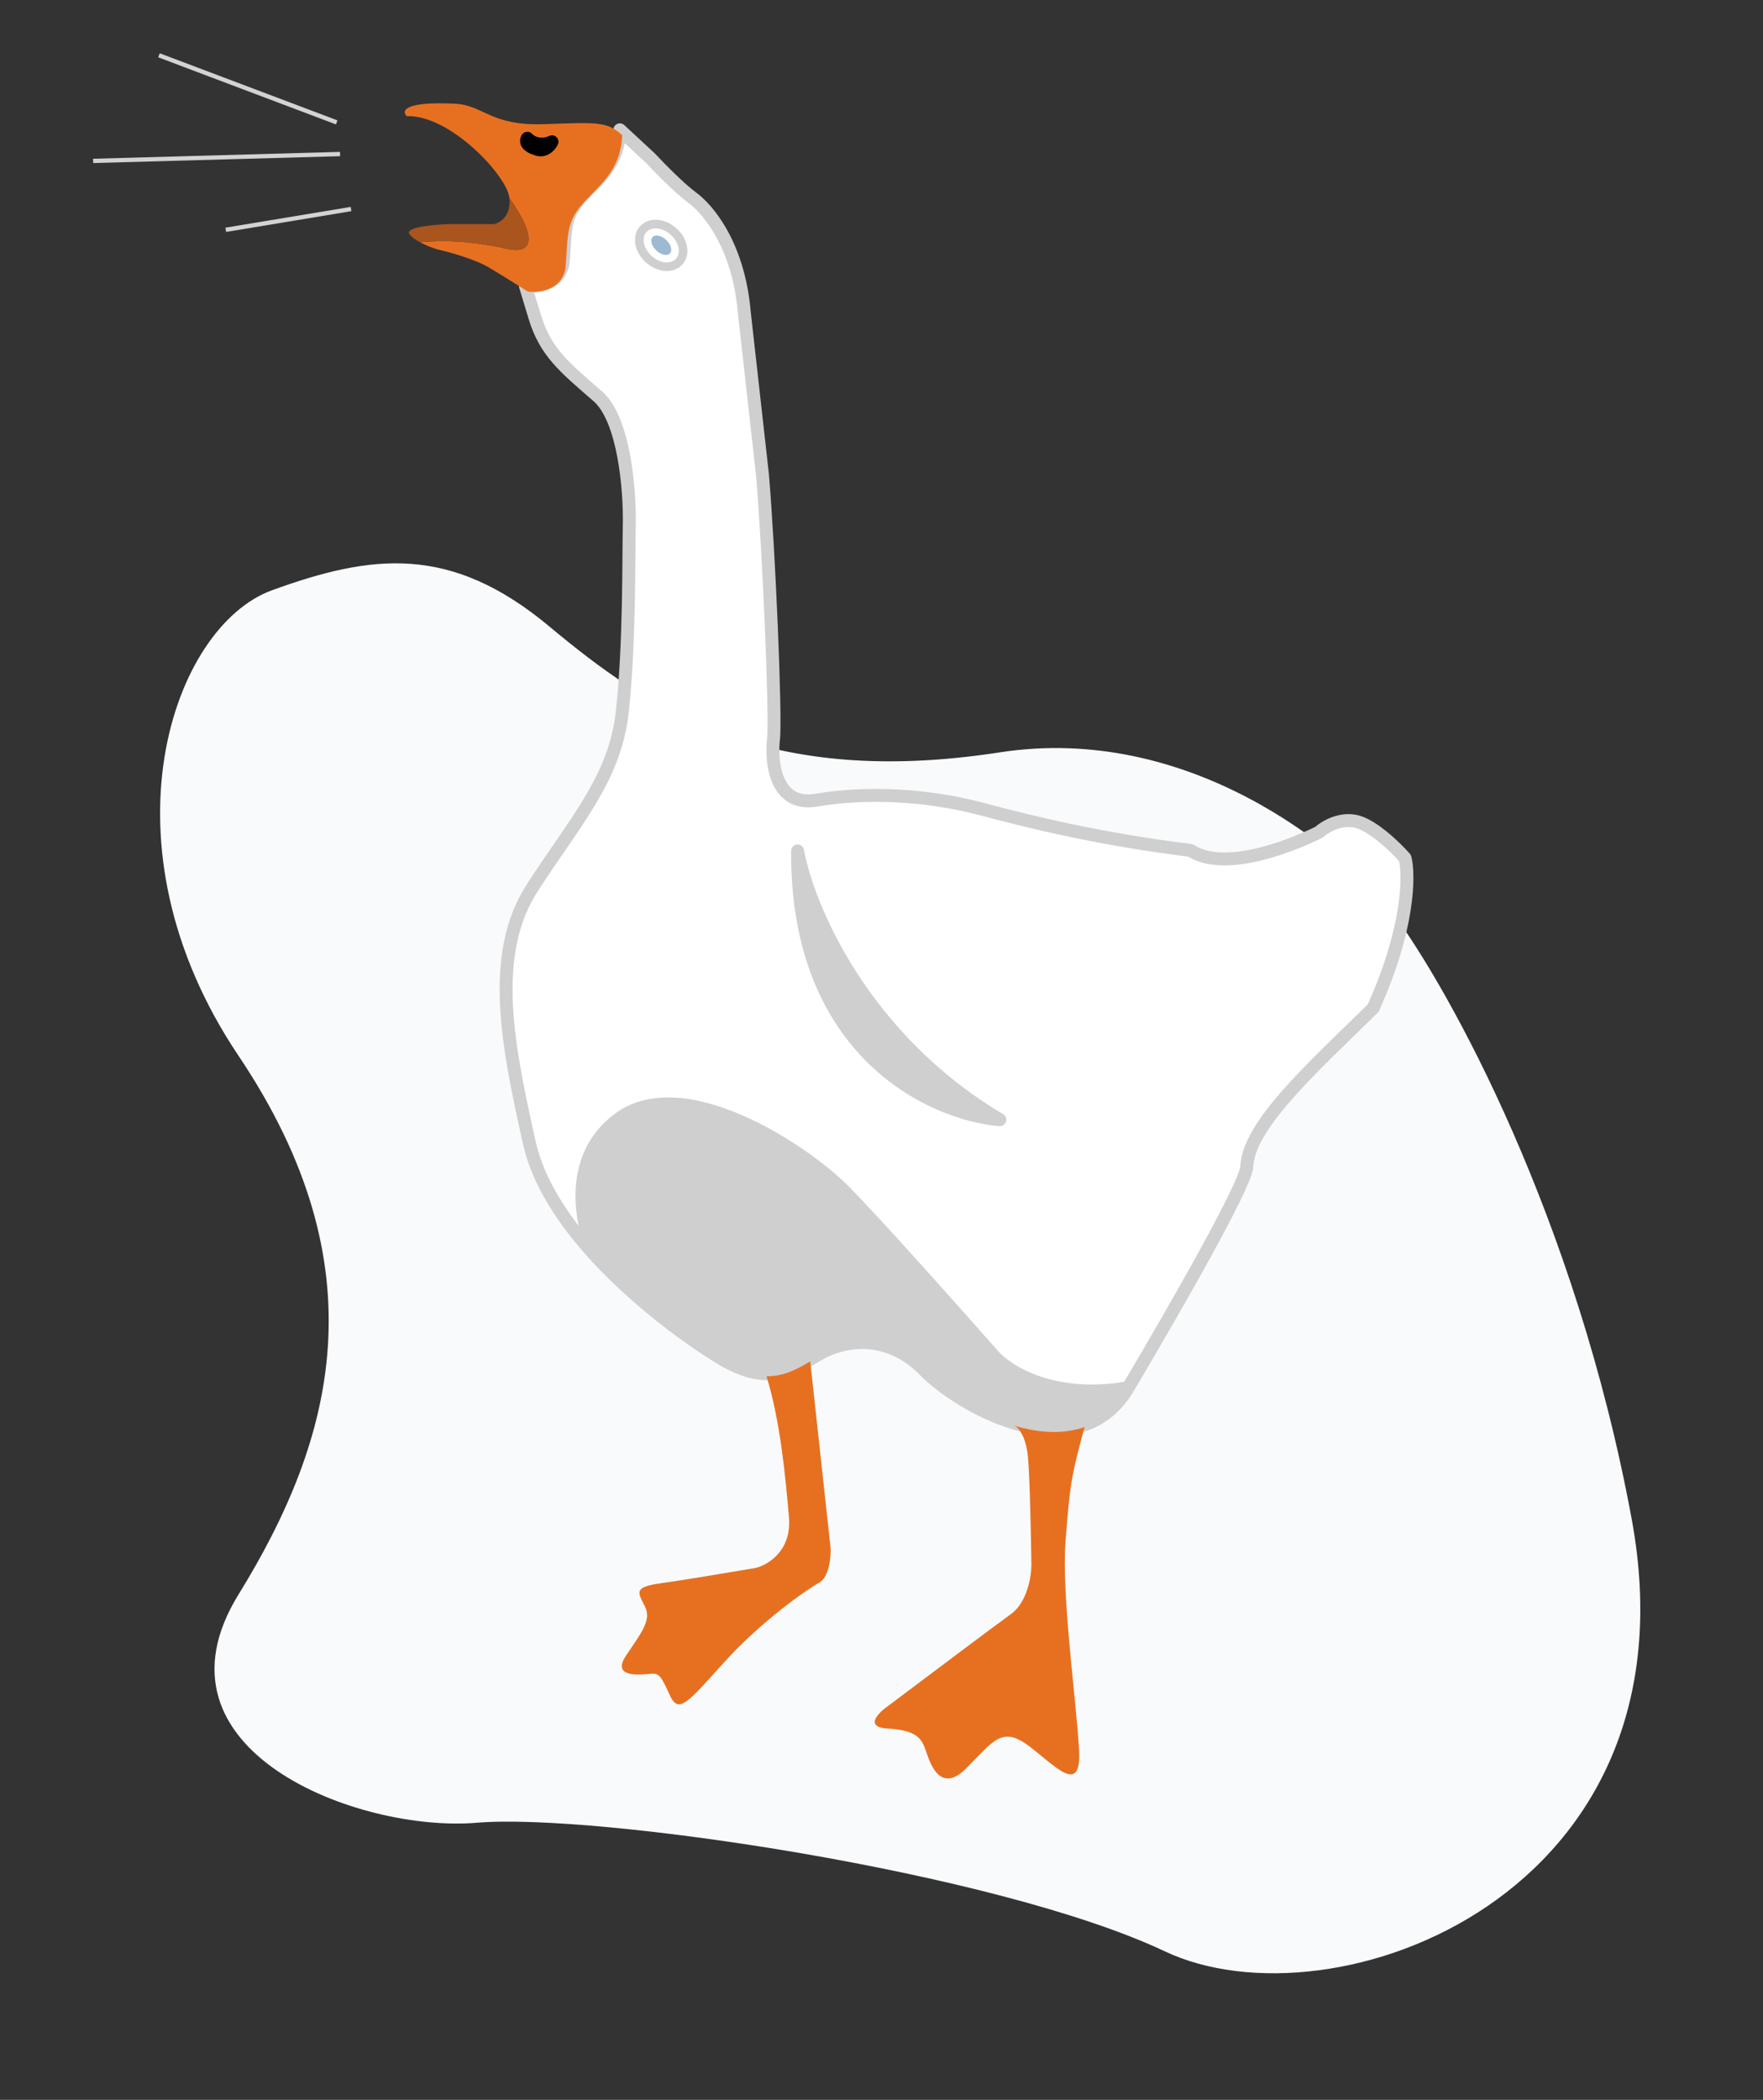 <svg width="409" height="487" viewBox="0 0 409 487" fill="none" xmlns="http://www.w3.org/2000/svg">
<rect x="0" y="0" width="409" height="487" fill="#333333" stroke="none"/>
<path d="M323.213 211.873C310.947 196.611 275.523 167.768 231.955 174.489C177.495 182.89 150.37 164.408 127.45 145.296C104.531 126.184 86.237 128.494 63.107 136.895C39.977 145.296 22.315 195.701 55.327 244.846C88.34 293.992 77.616 333.686 55.327 369.81C33.038 405.933 83.083 425.046 110.629 422.735C138.174 420.425 231.114 434.077 270.225 452.559C309.335 471.04 394.705 439.537 378.514 352.168C365.562 282.272 336.25 229.515 323.213 211.873Z" fill="#F9FAFB"/>
<path fill-rule="evenodd" clip-rule="evenodd" d="M179.452 171.344C180.022 166.268 178.387 127.643 176.877 110.04L172.667 72.44C171.333 56.893 164.312 48.577 160.598 45.851C157.626 43.669 152.89 38.826 150.893 36.678L143.804 30.108C143.428 38.406 138.486 41.657 134.717 45.896C130.948 50.134 131.189 52.941 130.721 60.16C130.346 65.934 124.683 66.695 121.899 66.354L124.022 73.35C126.472 81.623 130.908 85.158 138.663 91.888C144.867 97.272 146.132 113.869 145.988 121.494C145.822 130.323 146.062 149.405 144.38 164.968C142.699 180.531 133.487 190.371 123.43 205.982C113.373 221.593 117.89 242.993 122.798 265.03C124.868 274.33 130.915 283.348 138.117 291.219C134.855 284.454 131.354 268.653 143.446 259.571C158.561 248.219 186.645 266.909 195.821 276.195C203.162 283.624 221.831 304.583 230.248 314.134C233.484 317.991 244.314 324.927 261.745 321.823C273.456 302.048 288.314 275.969 289.216 270.864C289.387 261.129 304.331 247.78 318.552 233.823C326.894 215.409 326.963 202.934 325.955 198.998C323.851 196.609 318.682 191.578 314.841 190.567C311 189.555 307.347 191.768 306 193.001C306 193.001 285.779 203.451 276.196 197.234C255.528 194.65 240.126 190.943 227.777 187.645C215.427 184.347 201.28 183.55 189.387 185.575C179.873 187.196 178.799 176.763 179.452 171.344ZM231.946 259.688C216.19 258.358 184.749 244.028 185.034 197.345C187.368 210.218 200.017 240.707 231.946 259.688Z" fill="white"/>
<path d="M231.946 259.688C216.19 258.358 184.749 244.028 185.034 197.345C187.368 210.218 200.017 240.707 231.946 259.688Z" fill="#CFCFCF"/>
<path d="M190.338 313.871C196.099 310.695 206.024 309.174 214.477 317.834C218.492 321.948 226.716 327.516 235.5 330.108C240.997 331.731 246.714 332.188 251.755 330.394C255.615 329.02 259.079 326.325 261.745 321.823C244.314 324.927 233.484 317.991 230.248 314.134C221.831 304.583 203.162 283.624 195.821 276.195C186.645 266.909 158.561 248.219 143.446 259.571C131.354 268.653 134.855 284.454 138.117 291.219C147.98 301.998 160.01 310.624 166.961 314.871C171.39 317.577 174.946 318.585 177.959 318.62C182.073 318.668 185.174 316.903 188.103 315.169C188.855 314.724 189.595 314.281 190.338 313.871Z" fill="#CFCFCF"/>
<path d="M176.877 110.04L178.372 109.912C178.371 109.899 178.369 109.886 178.368 109.873L176.877 110.04ZM179.452 171.344L180.941 171.524L180.942 171.512L179.452 171.344ZM189.387 185.575L189.136 184.097L189.387 185.575ZM276.196 197.234L277.012 195.976C276.822 195.852 276.607 195.774 276.382 195.746L276.196 197.234ZM306 193.001L306.688 194.334C306.806 194.273 306.915 194.197 307.013 194.108L306 193.001ZM325.955 198.998L327.408 198.626C327.35 198.397 327.237 198.185 327.081 198.007L325.955 198.998ZM318.552 233.823L319.603 234.893C319.735 234.764 319.842 234.611 319.918 234.442L318.552 233.823ZM289.216 270.864L290.694 271.125C290.707 271.048 290.715 270.969 290.716 270.89L289.216 270.864ZM214.477 317.834L213.403 318.881L214.477 317.834ZM190.338 313.871L189.614 312.558L190.338 313.871ZM166.961 314.871L166.179 316.151L166.179 316.151L166.961 314.871ZM122.798 265.03L124.262 264.704L124.262 264.704L122.798 265.03ZM145.988 121.494L144.489 121.466L145.988 121.494ZM188.103 315.169L188.867 316.459L188.867 316.459L188.103 315.169ZM177.959 318.62L177.942 320.12L177.959 318.62ZM235.5 330.108L235.075 331.547L235.5 330.108ZM251.755 330.394L252.258 331.807L251.755 330.394ZM138.117 291.219L137.01 292.231L137.01 292.231L138.117 291.219ZM143.446 259.571L142.545 258.372L143.446 259.571ZM195.821 276.195L194.754 277.249L195.821 276.195ZM230.248 314.134L231.397 313.17C231.39 313.161 231.382 313.152 231.374 313.143L230.248 314.134ZM231.946 259.688L231.82 261.183C232.516 261.242 233.161 260.812 233.374 260.146C233.588 259.481 233.313 258.756 232.712 258.399L231.946 259.688ZM185.034 197.345L186.51 197.078C186.372 196.316 185.676 195.784 184.904 195.851C184.133 195.918 183.539 196.562 183.534 197.336L185.034 197.345ZM138.663 91.888L139.646 90.755L139.646 90.755L138.663 91.888ZM124.022 73.35L125.46 72.924L125.457 72.915L124.022 73.35ZM121.899 66.354L122.081 64.865C121.578 64.804 121.077 65.001 120.751 65.389C120.424 65.777 120.316 66.304 120.464 66.79L121.899 66.354ZM130.721 60.16L132.217 60.257L132.217 60.257L130.721 60.16ZM134.717 45.896L133.596 44.899L133.596 44.899L134.717 45.896ZM143.804 30.108L144.823 29.008C144.395 28.61 143.775 28.498 143.235 28.72C142.694 28.941 142.332 29.456 142.305 30.04L143.804 30.108ZM150.893 36.678L151.991 35.656C151.966 35.629 151.94 35.603 151.912 35.577L150.893 36.678ZM160.598 45.851L159.71 47.06L159.71 47.06L160.598 45.851ZM172.667 72.44L171.173 72.568C171.174 72.581 171.175 72.594 171.176 72.607L172.667 72.44ZM175.383 110.168C176.135 118.938 176.92 132.969 177.446 145.453C177.709 151.692 177.906 157.535 178.003 162.131C178.1 166.782 178.09 170.03 177.961 171.177L180.942 171.512C181.099 170.12 181.098 166.637 181.002 162.068C180.905 157.444 180.706 151.578 180.443 145.326C179.917 132.828 179.13 118.746 178.372 109.912L175.383 110.168ZM177.962 171.165C177.62 174.011 177.706 178.281 179.237 181.711C180.014 183.452 181.201 185.058 182.972 186.093C184.76 187.137 186.982 187.507 189.639 187.054L189.136 184.097C187.036 184.454 185.555 184.128 184.486 183.503C183.401 182.868 182.576 181.831 181.977 180.488C180.755 177.752 180.631 174.097 180.941 171.524L177.962 171.165ZM189.639 187.054C201.303 185.067 215.231 185.847 227.39 189.094L228.164 186.196C215.622 182.847 201.258 182.032 189.136 184.097L189.639 187.054ZM227.39 189.094C239.778 192.403 255.251 196.127 276.01 198.722L276.382 195.746C255.805 193.173 240.474 189.483 228.164 186.196L227.39 189.094ZM275.38 198.492C278.134 200.279 281.543 200.805 284.945 200.694C288.361 200.583 291.921 199.825 295.114 198.888C298.316 197.948 301.202 196.813 303.285 195.914C304.328 195.464 305.173 195.072 305.76 194.791C306.053 194.65 306.283 194.538 306.44 194.459C306.518 194.42 306.579 194.389 306.621 194.368C306.642 194.358 306.658 194.349 306.669 194.344C306.675 194.341 306.679 194.338 306.682 194.337C306.684 194.336 306.685 194.335 306.686 194.335C306.687 194.334 306.687 194.334 306.688 194.334C306.688 194.334 306.688 194.334 306 193.001C305.311 191.669 305.311 191.668 305.311 191.668C305.311 191.668 305.311 191.668 305.311 191.668C305.311 191.669 305.311 191.669 305.31 191.669C305.308 191.67 305.305 191.672 305.301 191.674C305.293 191.678 305.28 191.685 305.262 191.694C305.227 191.711 305.173 191.739 305.101 191.775C304.957 191.846 304.743 191.952 304.465 192.085C303.908 192.351 303.099 192.727 302.096 193.159C300.088 194.026 297.32 195.114 294.269 196.01C291.21 196.908 287.917 197.596 284.847 197.696C281.762 197.796 279.05 197.297 277.012 195.976L275.38 198.492ZM307.013 194.108C307.549 193.616 308.635 192.859 310.008 192.348C311.372 191.841 312.921 191.612 314.459 192.017L315.223 189.116C312.921 188.51 310.722 188.882 308.962 189.536C307.212 190.187 305.797 191.153 304.987 191.895L307.013 194.108ZM314.459 192.017C316.043 192.434 318.082 193.758 320.094 195.422C322.06 197.048 323.822 198.846 324.83 199.99L327.081 198.007C325.984 196.761 324.109 194.85 322.005 193.11C319.946 191.408 317.48 189.71 315.223 189.116L314.459 192.017ZM324.502 199.371C324.935 201.062 325.196 204.937 324.278 210.747C323.367 216.518 321.305 224.111 317.186 233.204L319.918 234.442C324.141 225.121 326.285 217.27 327.241 211.216C328.192 205.201 327.983 200.871 327.408 198.626L324.502 199.371ZM317.501 232.752C310.433 239.69 303.072 246.583 297.488 252.937C294.691 256.12 292.291 259.221 290.575 262.179C288.866 265.124 287.766 268.042 287.717 270.838L290.716 270.89C290.753 268.818 291.584 266.417 293.17 263.685C294.747 260.966 297.005 258.032 299.742 254.917C305.228 248.673 312.45 241.913 319.603 234.893L317.501 232.752ZM287.739 270.603C287.658 271.066 287.384 271.9 286.872 273.133C286.373 274.333 285.688 275.817 284.843 277.539C283.155 280.98 280.86 285.313 278.219 290.12C272.939 299.73 266.306 311.178 260.455 321.059L263.036 322.587C268.895 312.693 275.547 301.214 280.849 291.565C283.499 286.741 285.819 282.362 287.537 278.86C288.395 277.11 289.11 275.564 289.642 274.284C290.161 273.036 290.55 271.939 290.694 271.125L287.739 270.603ZM215.55 316.786C206.501 307.514 195.792 309.152 189.614 312.558L191.062 315.185C196.406 312.239 205.548 310.833 213.403 318.881L215.55 316.786ZM124.262 264.704C121.803 253.663 119.479 242.93 119 233.024C118.523 223.134 119.897 214.236 124.691 206.795L122.169 205.17C116.906 213.34 115.51 222.947 116.004 233.169C116.497 243.375 118.885 254.36 121.333 265.356L124.262 264.704ZM124.691 206.795C127.191 202.915 129.636 199.395 131.947 196.025C134.251 192.664 136.423 189.447 138.336 186.222C142.174 179.752 145 173.193 145.871 165.129L142.889 164.807C142.079 172.306 139.458 178.449 135.756 184.692C133.898 187.824 131.777 190.967 129.473 194.328C127.175 197.679 124.698 201.244 122.169 205.17L124.691 206.795ZM145.871 165.129C147.563 149.478 147.323 130.274 147.488 121.522L144.489 121.466C144.321 130.372 144.561 149.332 142.889 164.807L145.871 165.129ZM189.614 312.558C188.846 312.981 188.081 313.439 187.339 313.878L188.867 316.459C189.629 316.009 190.345 315.581 191.062 315.185L189.614 312.558ZM187.339 313.878C184.402 315.616 181.627 317.163 177.977 317.12L177.942 320.12C182.518 320.173 185.946 318.189 188.867 316.459L187.339 313.878ZM177.977 317.12C175.303 317.089 172.009 316.198 167.743 313.591L166.179 316.151C170.771 318.957 174.589 320.081 177.942 320.12L177.977 317.12ZM235.924 328.669C227.397 326.153 219.394 320.724 215.55 316.786L213.403 318.881C217.589 323.171 226.034 328.878 235.075 331.547L235.924 328.669ZM260.455 321.059C257.958 325.274 254.766 327.73 251.252 328.98L252.258 331.807C256.464 330.31 260.2 327.377 263.036 322.587L260.455 321.059ZM251.252 328.98C246.619 330.629 241.253 330.242 235.924 328.669L235.075 331.547C240.741 333.219 246.808 333.746 252.258 331.807L251.252 328.98ZM167.743 313.591C160.874 309.394 148.965 300.853 139.223 290.206L137.01 292.231C146.994 303.143 159.146 311.854 166.179 316.151L167.743 313.591ZM139.223 290.206C132.096 282.417 126.25 273.632 124.262 264.704L121.333 265.356C123.487 275.028 129.734 284.279 137.01 292.231L139.223 290.206ZM139.468 290.567C137.922 287.361 136.305 281.963 136.523 276.322C136.738 270.724 138.746 264.977 144.347 260.771L142.545 258.372C136.054 263.247 133.766 269.941 133.525 276.206C133.285 282.427 135.049 288.311 136.766 291.87L139.468 290.567ZM144.347 260.771C151.195 255.627 161.267 257.132 171.258 261.517C181.136 265.853 190.294 272.736 194.754 277.249L196.888 275.141C192.171 270.367 182.7 263.263 172.463 258.77C162.339 254.327 150.812 252.163 142.545 258.372L144.347 260.771ZM194.754 277.249C202.058 284.641 220.695 305.563 229.123 315.126L231.374 313.143C222.968 303.604 204.266 282.607 196.888 275.141L194.754 277.249ZM229.099 315.099C232.703 319.393 244.084 326.492 262.008 323.3L261.482 320.346C244.543 323.363 234.265 316.588 231.397 313.17L229.099 315.099ZM232.072 258.193C224.506 257.555 213.044 253.768 203.524 244.452C194.045 235.177 186.394 220.326 186.534 197.355L183.534 197.336C183.389 221.048 191.315 236.703 201.425 246.596C211.493 256.448 223.63 260.492 231.82 261.183L232.072 258.193ZM183.558 197.613C185.954 210.83 198.811 241.735 231.179 260.978L232.712 258.399C201.222 239.679 188.781 209.605 186.51 197.078L183.558 197.613ZM147.488 121.522C147.561 117.631 147.277 111.472 146.181 105.577C145.633 102.628 144.874 99.705 143.835 97.148C142.803 94.609 141.449 92.319 139.646 90.755L137.68 93.021C138.979 94.149 140.11 95.952 141.056 98.278C141.994 100.586 142.706 103.298 143.231 106.125C144.283 111.781 144.559 117.732 144.489 121.466L147.488 121.522ZM139.646 90.755C131.833 83.975 127.766 80.71 125.46 72.924L122.583 73.776C125.177 82.536 129.983 86.341 137.68 93.021L139.646 90.755ZM125.457 72.915L123.334 65.919L120.464 66.79L122.586 73.786L125.457 72.915ZM121.716 67.843C123.302 68.037 125.722 67.931 127.863 66.903C130.106 65.825 131.991 63.744 132.217 60.257L129.224 60.062C129.075 62.35 127.942 63.536 126.564 64.198C125.084 64.909 123.28 65.012 122.081 64.865L121.716 67.843ZM132.217 60.257C132.459 56.538 132.509 54.22 132.946 52.233C133.354 50.38 134.102 48.845 135.838 46.893L133.596 44.899C131.563 47.186 130.547 49.174 130.016 51.588C129.514 53.869 129.451 56.563 129.224 60.062L132.217 60.257ZM135.838 46.893C139.366 42.925 144.895 39.155 145.302 30.176L142.305 30.04C141.96 37.656 137.607 40.389 133.596 44.899L135.838 46.893ZM142.784 31.208L149.873 37.778L151.912 35.577L144.823 29.008L142.784 31.208ZM149.794 37.699C151.783 39.84 156.609 44.783 159.71 47.06L161.485 44.642C158.644 42.556 153.996 37.813 151.991 35.656L149.794 37.699ZM159.71 47.06C163.056 49.516 169.874 57.428 171.173 72.568L174.162 72.311C172.793 56.358 165.568 47.638 161.485 44.642L159.71 47.06ZM171.176 72.607L175.386 110.207L178.368 109.873L174.158 72.273L171.176 72.607Z" fill="#CFCFCF"/>
<path d="M122.442 67.613C125.226 67.954 130.889 67.192 131.264 61.418C131.732 54.2 131.491 51.393 135.26 47.154C139.029 42.915 143.971 39.664 144.347 31.366C140.802 28.081 138.436 28.393 126.073 28.801C113.709 29.209 112.204 24.335 105.436 24.046C93.556 23.499 93.112 25.756 94.374 26.952C104.344 26.532 117.751 40.825 118.196 46.008C121.93 51.056 126.766 60.399 116.241 57.383C110.497 56.353 105.421 55.506 97.431 56.18C98.899 56.965 100.592 57.576 101.595 57.873C104.182 58.448 110.182 60.094 113.484 62.073C116.786 64.052 120.832 66.591 122.442 67.613Z" fill="#E77020"/>
<path d="M104.568 51.962C100.879 52.061 93.796 52.669 94.981 54.307C95.471 54.985 96.395 55.626 97.431 56.18C105.421 55.506 110.497 56.353 116.241 57.383C126.766 60.399 121.93 51.056 118.196 46.008C118.551 50.154 115.93 51.712 114.575 51.974L104.568 51.962Z" fill="#A9551D"/>
<path d="M235.367 330.667C236.228 331.04 238.059 333.051 238.493 338.109C238.927 343.166 239.195 356.707 239.275 362.846C239.281 365.527 238.347 371.573 234.56 374.311C230.773 377.05 214.083 389.587 206.212 395.514C203.785 397.175 200.345 400.576 206.003 400.895C213.076 401.293 213.942 403.566 214.836 406.17C215.729 408.775 218.05 416.286 224.219 410.058C230.389 403.831 232.432 400.303 238.517 404.809C244.602 409.315 250.944 416.815 250.334 405.806C249.725 394.797 246.225 369.623 247.193 357.474L247.256 356.683C248.17 345.215 248.369 342.708 251.622 330.953C246.581 332.747 240.864 332.29 235.367 330.667Z" fill="#E77020"/>
<path d="M192.7 359.132L187.971 315.728C185.041 317.462 181.94 319.227 177.827 319.18C181.021 329.632 182.203 342.267 183.031 351.917C183.693 359.636 178.167 362.948 175.322 363.639C170.036 364.54 158.206 366.516 153.171 367.216C146.877 368.091 147.99 369.336 149.606 372.549C151.222 375.763 148.789 378.653 145.224 383.987C141.66 389.32 148.951 388.359 150.948 388.188C152.944 388.017 153.334 388.654 155.397 393.169C157.461 397.685 159.561 394.823 168.136 385.373C176.711 375.922 187.149 368.658 190.029 367.07C192.333 365.8 192.77 361.249 192.7 359.132Z" fill="#E77020"/>
<path d="M157.562 60.676C158.445 59.697 158.628 58.379 158.36 57.151C158.091 55.921 157.362 54.694 156.278 53.716C155.195 52.738 153.9 52.139 152.648 51.997C151.399 51.856 150.107 52.173 149.223 53.152C148.34 54.131 148.157 55.449 148.426 56.677C148.694 57.907 149.423 59.134 150.507 60.112C151.591 61.09 152.886 61.69 154.137 61.831C155.386 61.972 156.679 61.655 157.562 60.676Z" stroke="#CFCFCF" stroke-width="2"/>
<ellipse cx="153.409" cy="56.878" rx="1.672" ry="2.763" transform="rotate(-46.714 153.409 56.878)" fill="#9CBAD2"/>
<path d="M122.334 32.063C123.056 32.872 125.212 34.166 128.059 32.877C127.63 33.784 126.273 35.38 124.284 34.506C123.317 34.227 121.574 33.347 122.334 32.063Z" fill="black" stroke="black" stroke-width="3" stroke-linejoin="round"/>
<path d="M78.11 28.387L36.876 12.823" stroke="#D3D3D3" stroke-linejoin="round"/>
<path d="M78.887 35.725L21.61 37.316" stroke="#D3D3D3" stroke-linejoin="round"/>
<path d="M81.441 48.479L52.372 53.299" stroke="#D3D3D3" stroke-linejoin="round"/>
</svg>
